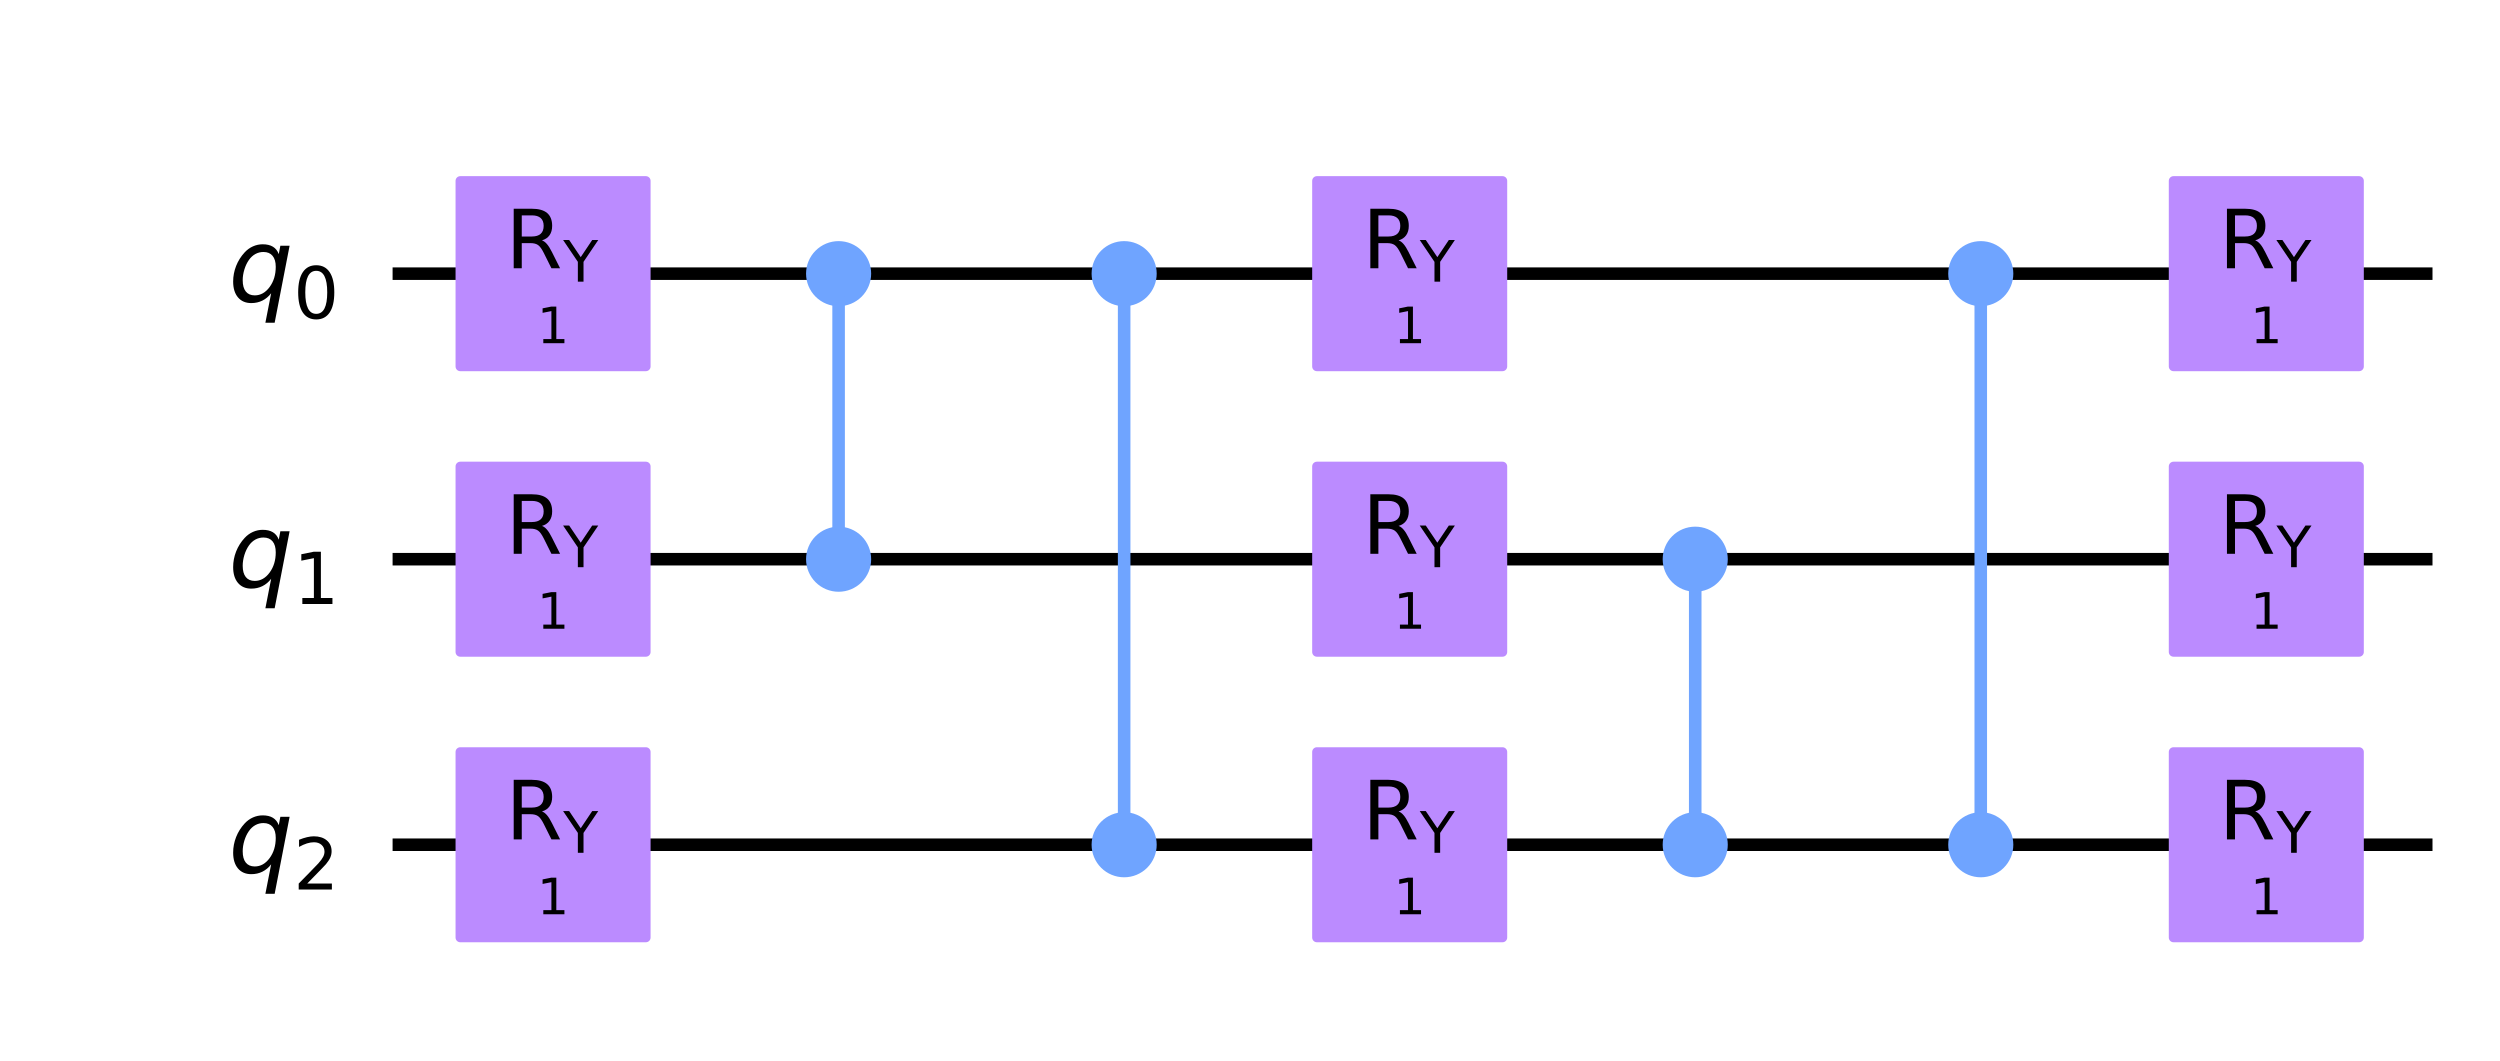 <?xml version="1.0" encoding="utf-8" standalone="no"?>
<!DOCTYPE svg PUBLIC "-//W3C//DTD SVG 1.1//EN"
  "http://www.w3.org/Graphics/SVG/1.1/DTD/svg11.dtd">
<!-- Created with matplotlib (https://matplotlib.org/) -->
<svg height="168.933pt" version="1.1" viewBox="0 0 397.938 168.933" width="397.938pt" xmlns="http://www.w3.org/2000/svg" xmlns:xlink="http://www.w3.org/1999/xlink">
 <defs>
  <style type="text/css">
*{stroke-linecap:butt;stroke-linejoin:round;}
  </style>
 </defs>
 <g id="figure_1">
  <g id="patch_1">
   <path d="M 0 168.933 
L 397.938 168.933 
L 397.938 0 
L 0 0 
z
" style="fill:#ffffff;"/>
  </g>
  <g id="axes_1">
   <g id="line2d_1">
    <path clip-path="url(#p76e09fc28f)" d="M 63.491 43.561 
L 386.193 43.561 
" style="fill:none;stroke:#000000;stroke-linecap:square;stroke-width:2;"/>
   </g>
   <g id="line2d_2">
    <path clip-path="url(#p76e09fc28f)" d="M 63.491 89.012 
L 386.193 89.012 
" style="fill:none;stroke:#000000;stroke-linecap:square;stroke-width:2;"/>
   </g>
   <g id="line2d_3">
    <path clip-path="url(#p76e09fc28f)" d="M 63.491 134.463 
L 386.193 134.463 
" style="fill:none;stroke:#000000;stroke-linecap:square;stroke-width:2;"/>
   </g>
   <g id="line2d_4">
    <path clip-path="url(#p76e09fc28f)" d="M 133.485 89.012 
L 133.485 43.561 
" style="fill:none;stroke:#6fa4ff;stroke-linecap:square;stroke-width:2;"/>
   </g>
   <g id="line2d_5">
    <path clip-path="url(#p76e09fc28f)" d="M 178.936 134.463 
L 178.936 43.561 
" style="fill:none;stroke:#6fa4ff;stroke-linecap:square;stroke-width:2;"/>
   </g>
   <g id="line2d_6">
    <path clip-path="url(#p76e09fc28f)" d="M 269.838 134.463 
L 269.838 89.012 
" style="fill:none;stroke:#6fa4ff;stroke-linecap:square;stroke-width:2;"/>
   </g>
   <g id="line2d_7">
    <path clip-path="url(#p76e09fc28f)" d="M 315.289 134.463 
L 315.289 43.561 
" style="fill:none;stroke:#6fa4ff;stroke-linecap:square;stroke-width:2;"/>
   </g>
   <g id="patch_2">
    <path clip-path="url(#p76e09fc28f)" d="M 73.263 58.332 
L 102.806 58.332 
L 102.806 28.789 
L 73.263 28.789 
z
" style="fill:#bb8bff;stroke:#bb8bff;stroke-linejoin:miter;stroke-width:1.5;"/>
   </g>
   <g id="patch_3">
    <path clip-path="url(#p76e09fc28f)" d="M 73.263 103.783 
L 102.806 103.783 
L 102.806 74.24 
L 73.263 74.24 
z
" style="fill:#bb8bff;stroke:#bb8bff;stroke-linejoin:miter;stroke-width:1.5;"/>
   </g>
   <g id="patch_4">
    <path clip-path="url(#p76e09fc28f)" d="M 73.263 149.234 
L 102.806 149.234 
L 102.806 119.691 
L 73.263 119.691 
z
" style="fill:#bb8bff;stroke:#bb8bff;stroke-linejoin:miter;stroke-width:1.5;"/>
   </g>
   <g id="patch_5">
    <path clip-path="url(#p76e09fc28f)" d="M 133.485 47.992 
C 134.661 47.992 135.788 47.525 136.619 46.694 
C 137.45 45.863 137.917 44.736 137.917 43.561 
C 137.917 42.386 137.45 41.258 136.619 40.427 
C 135.788 39.596 134.661 39.129 133.485 39.129 
C 132.31 39.129 131.183 39.596 130.352 40.427 
C 129.521 41.258 129.054 42.386 129.054 43.561 
C 129.054 44.736 129.521 45.863 130.352 46.694 
C 131.183 47.525 132.31 47.992 133.485 47.992 
z
" style="fill:#6fa4ff;stroke:#6fa4ff;stroke-linejoin:miter;stroke-width:1.5;"/>
   </g>
   <g id="patch_6">
    <path clip-path="url(#p76e09fc28f)" d="M 133.485 93.443 
C 134.661 93.443 135.788 92.976 136.619 92.145 
C 137.45 91.314 137.917 90.187 137.917 89.012 
C 137.917 87.837 137.45 86.709 136.619 85.878 
C 135.788 85.047 134.661 84.58 133.485 84.58 
C 132.31 84.58 131.183 85.047 130.352 85.878 
C 129.521 86.709 129.054 87.837 129.054 89.012 
C 129.054 90.187 129.521 91.314 130.352 92.145 
C 131.183 92.976 132.31 93.443 133.485 93.443 
z
" style="fill:#6fa4ff;stroke:#6fa4ff;stroke-linejoin:miter;stroke-width:1.5;"/>
   </g>
   <g id="patch_7">
    <path clip-path="url(#p76e09fc28f)" d="M 178.936 138.894 
C 180.112 138.894 181.239 138.427 182.07 137.596 
C 182.901 136.765 183.368 135.638 183.368 134.463 
C 183.368 133.288 182.901 132.16 182.07 131.329 
C 181.239 130.498 180.112 130.031 178.936 130.031 
C 177.761 130.031 176.634 130.498 175.803 131.329 
C 174.972 132.16 174.505 133.288 174.505 134.463 
C 174.505 135.638 174.972 136.765 175.803 137.596 
C 176.634 138.427 177.761 138.894 178.936 138.894 
z
" style="fill:#6fa4ff;stroke:#6fa4ff;stroke-linejoin:miter;stroke-width:1.5;"/>
   </g>
   <g id="patch_8">
    <path clip-path="url(#p76e09fc28f)" d="M 178.936 47.992 
C 180.112 47.992 181.239 47.525 182.07 46.694 
C 182.901 45.863 183.368 44.736 183.368 43.561 
C 183.368 42.386 182.901 41.258 182.07 40.427 
C 181.239 39.596 180.112 39.129 178.936 39.129 
C 177.761 39.129 176.634 39.596 175.803 40.427 
C 174.972 41.258 174.505 42.386 174.505 43.561 
C 174.505 44.736 174.972 45.863 175.803 46.694 
C 176.634 47.525 177.761 47.992 178.936 47.992 
z
" style="fill:#6fa4ff;stroke:#6fa4ff;stroke-linejoin:miter;stroke-width:1.5;"/>
   </g>
   <g id="patch_9">
    <path clip-path="url(#p76e09fc28f)" d="M 209.616 103.783 
L 239.159 103.783 
L 239.159 74.24 
L 209.616 74.24 
z
" style="fill:#bb8bff;stroke:#bb8bff;stroke-linejoin:miter;stroke-width:1.5;"/>
   </g>
   <g id="patch_10">
    <path clip-path="url(#p76e09fc28f)" d="M 209.616 58.332 
L 239.159 58.332 
L 239.159 28.789 
L 209.616 28.789 
z
" style="fill:#bb8bff;stroke:#bb8bff;stroke-linejoin:miter;stroke-width:1.5;"/>
   </g>
   <g id="patch_11">
    <path clip-path="url(#p76e09fc28f)" d="M 209.616 149.234 
L 239.159 149.234 
L 239.159 119.691 
L 209.616 119.691 
z
" style="fill:#bb8bff;stroke:#bb8bff;stroke-linejoin:miter;stroke-width:1.5;"/>
   </g>
   <g id="patch_12">
    <path clip-path="url(#p76e09fc28f)" d="M 269.838 93.443 
C 271.014 93.443 272.141 92.976 272.972 92.145 
C 273.803 91.314 274.27 90.187 274.27 89.012 
C 274.27 87.837 273.803 86.709 272.972 85.878 
C 272.141 85.047 271.014 84.58 269.838 84.58 
C 268.663 84.58 267.536 85.047 266.705 85.878 
C 265.874 86.709 265.407 87.837 265.407 89.012 
C 265.407 90.187 265.874 91.314 266.705 92.145 
C 267.536 92.976 268.663 93.443 269.838 93.443 
z
" style="fill:#6fa4ff;stroke:#6fa4ff;stroke-linejoin:miter;stroke-width:1.5;"/>
   </g>
   <g id="patch_13">
    <path clip-path="url(#p76e09fc28f)" d="M 269.838 138.894 
C 271.014 138.894 272.141 138.427 272.972 137.596 
C 273.803 136.765 274.27 135.638 274.27 134.463 
C 274.27 133.288 273.803 132.16 272.972 131.329 
C 272.141 130.498 271.014 130.031 269.838 130.031 
C 268.663 130.031 267.536 130.498 266.705 131.329 
C 265.874 132.16 265.407 133.288 265.407 134.463 
C 265.407 135.638 265.874 136.765 266.705 137.596 
C 267.536 138.427 268.663 138.894 269.838 138.894 
z
" style="fill:#6fa4ff;stroke:#6fa4ff;stroke-linejoin:miter;stroke-width:1.5;"/>
   </g>
   <g id="patch_14">
    <path clip-path="url(#p76e09fc28f)" d="M 315.289 138.894 
C 316.465 138.894 317.592 138.427 318.423 137.596 
C 319.254 136.765 319.721 135.638 319.721 134.463 
C 319.721 133.288 319.254 132.16 318.423 131.329 
C 317.592 130.498 316.465 130.031 315.289 130.031 
C 314.114 130.031 312.987 130.498 312.156 131.329 
C 311.325 132.16 310.858 133.288 310.858 134.463 
C 310.858 135.638 311.325 136.765 312.156 137.596 
C 312.987 138.427 314.114 138.894 315.289 138.894 
z
" style="fill:#6fa4ff;stroke:#6fa4ff;stroke-linejoin:miter;stroke-width:1.5;"/>
   </g>
   <g id="patch_15">
    <path clip-path="url(#p76e09fc28f)" d="M 315.289 47.992 
C 316.465 47.992 317.592 47.525 318.423 46.694 
C 319.254 45.863 319.721 44.736 319.721 43.561 
C 319.721 42.386 319.254 41.258 318.423 40.427 
C 317.592 39.596 316.465 39.129 315.289 39.129 
C 314.114 39.129 312.987 39.596 312.156 40.427 
C 311.325 41.258 310.858 42.386 310.858 43.561 
C 310.858 44.736 311.325 45.863 312.156 46.694 
C 312.987 47.525 314.114 47.992 315.289 47.992 
z
" style="fill:#6fa4ff;stroke:#6fa4ff;stroke-linejoin:miter;stroke-width:1.5;"/>
   </g>
   <g id="patch_16">
    <path clip-path="url(#p76e09fc28f)" d="M 345.969 103.783 
L 375.512 103.783 
L 375.512 74.24 
L 345.969 74.24 
z
" style="fill:#bb8bff;stroke:#bb8bff;stroke-linejoin:miter;stroke-width:1.5;"/>
   </g>
   <g id="patch_17">
    <path clip-path="url(#p76e09fc28f)" d="M 345.969 58.332 
L 375.512 58.332 
L 375.512 28.789 
L 345.969 28.789 
z
" style="fill:#bb8bff;stroke:#bb8bff;stroke-linejoin:miter;stroke-width:1.5;"/>
   </g>
   <g id="patch_18">
    <path clip-path="url(#p76e09fc28f)" d="M 345.969 149.234 
L 375.512 149.234 
L 375.512 119.691 
L 345.969 119.691 
z
" style="fill:#bb8bff;stroke:#bb8bff;stroke-linejoin:miter;stroke-width:1.5;"/>
   </g>
   <g id="text_1">
    <g clip-path="url(#p76e09fc28f)">
     <!-- $\mathrm{R}_\mathrm{Y}$ -->
     <defs>
      <path d="M 44.391 34.188 
Q 47.562 33.109 50.562 29.594 
Q 53.562 26.078 56.594 19.922 
L 66.609 0 
L 56 0 
L 46.688 18.703 
Q 43.062 26.031 39.672 28.422 
Q 36.281 30.812 30.422 30.812 
L 19.672 30.812 
L 19.672 0 
L 9.812 0 
L 9.812 72.906 
L 32.078 72.906 
Q 44.578 72.906 50.734 67.672 
Q 56.891 62.453 56.891 51.906 
Q 56.891 45.016 53.688 40.469 
Q 50.484 35.938 44.391 34.188 
z
M 19.672 64.797 
L 19.672 38.922 
L 32.078 38.922 
Q 39.203 38.922 42.844 42.219 
Q 46.484 45.516 46.484 51.906 
Q 46.484 58.297 42.844 61.547 
Q 39.203 64.797 32.078 64.797 
z
" id="DejaVuSans-82"/>
      <path d="M -0.203 72.906 
L 10.406 72.906 
L 30.609 42.922 
L 50.688 72.906 
L 61.281 72.906 
L 35.5 34.719 
L 35.5 0 
L 25.594 0 
L 25.594 34.719 
z
" id="DejaVuSans-89"/>
     </defs>
     <g transform="translate(80.494 42.717)scale(0.13 -0.13)">
      <use transform="translate(0 0.094)" xlink:href="#DejaVuSans-82"/>
      <use transform="translate(70.439 -16.312)scale(0.7)" xlink:href="#DejaVuSans-89"/>
     </g>
    </g>
   </g>
   <g id="text_2">
    <g clip-path="url(#p76e09fc28f)">
     <!-- 1 -->
     <defs>
      <path d="M 12.406 8.297 
L 28.516 8.297 
L 28.516 63.922 
L 10.984 60.406 
L 10.984 69.391 
L 28.422 72.906 
L 38.281 72.906 
L 38.281 8.297 
L 54.391 8.297 
L 54.391 0 
L 12.406 0 
z
" id="DejaVuSans-49"/>
     </defs>
     <g transform="translate(85.489 54.631)scale(0.08 -0.08)">
      <use xlink:href="#DejaVuSans-49"/>
     </g>
    </g>
   </g>
   <g id="text_3">
    <g clip-path="url(#p76e09fc28f)">
     <!-- $\mathrm{R}_\mathrm{Y}$ -->
     <g transform="translate(80.494 88.168)scale(0.13 -0.13)">
      <use transform="translate(0 0.094)" xlink:href="#DejaVuSans-82"/>
      <use transform="translate(70.439 -16.312)scale(0.7)" xlink:href="#DejaVuSans-89"/>
     </g>
    </g>
   </g>
   <g id="text_4">
    <g clip-path="url(#p76e09fc28f)">
     <!-- 1 -->
     <g transform="translate(85.489 100.082)scale(0.08 -0.08)">
      <use xlink:href="#DejaVuSans-49"/>
     </g>
    </g>
   </g>
   <g id="text_5">
    <g clip-path="url(#p76e09fc28f)">
     <!-- $\mathrm{R}_\mathrm{Y}$ -->
     <g transform="translate(80.494 133.619)scale(0.13 -0.13)">
      <use transform="translate(0 0.094)" xlink:href="#DejaVuSans-82"/>
      <use transform="translate(70.439 -16.312)scale(0.7)" xlink:href="#DejaVuSans-89"/>
     </g>
    </g>
   </g>
   <g id="text_6">
    <g clip-path="url(#p76e09fc28f)">
     <!-- 1 -->
     <g transform="translate(85.489 145.533)scale(0.08 -0.08)">
      <use xlink:href="#DejaVuSans-49"/>
     </g>
    </g>
   </g>
   <g id="text_7">
    <g clip-path="url(#p76e09fc28f)">
     <!-- $\mathrm{R}_\mathrm{Y}$ -->
     <g transform="translate(216.847 88.168)scale(0.13 -0.13)">
      <use transform="translate(0 0.094)" xlink:href="#DejaVuSans-82"/>
      <use transform="translate(70.439 -16.312)scale(0.7)" xlink:href="#DejaVuSans-89"/>
     </g>
    </g>
   </g>
   <g id="text_8">
    <g clip-path="url(#p76e09fc28f)">
     <!-- 1 -->
     <g transform="translate(221.842 100.082)scale(0.08 -0.08)">
      <use xlink:href="#DejaVuSans-49"/>
     </g>
    </g>
   </g>
   <g id="text_9">
    <g clip-path="url(#p76e09fc28f)">
     <!-- $\mathrm{R}_\mathrm{Y}$ -->
     <g transform="translate(216.847 42.717)scale(0.13 -0.13)">
      <use transform="translate(0 0.094)" xlink:href="#DejaVuSans-82"/>
      <use transform="translate(70.439 -16.312)scale(0.7)" xlink:href="#DejaVuSans-89"/>
     </g>
    </g>
   </g>
   <g id="text_10">
    <g clip-path="url(#p76e09fc28f)">
     <!-- 1 -->
     <g transform="translate(221.842 54.631)scale(0.08 -0.08)">
      <use xlink:href="#DejaVuSans-49"/>
     </g>
    </g>
   </g>
   <g id="text_11">
    <g clip-path="url(#p76e09fc28f)">
     <!-- $\mathrm{R}_\mathrm{Y}$ -->
     <g transform="translate(216.847 133.619)scale(0.13 -0.13)">
      <use transform="translate(0 0.094)" xlink:href="#DejaVuSans-82"/>
      <use transform="translate(70.439 -16.312)scale(0.7)" xlink:href="#DejaVuSans-89"/>
     </g>
    </g>
   </g>
   <g id="text_12">
    <g clip-path="url(#p76e09fc28f)">
     <!-- 1 -->
     <g transform="translate(221.842 145.533)scale(0.08 -0.08)">
      <use xlink:href="#DejaVuSans-49"/>
     </g>
    </g>
   </g>
   <g id="text_13">
    <g clip-path="url(#p76e09fc28f)">
     <!-- $\mathrm{R}_\mathrm{Y}$ -->
     <g transform="translate(353.2 88.168)scale(0.13 -0.13)">
      <use transform="translate(0 0.094)" xlink:href="#DejaVuSans-82"/>
      <use transform="translate(70.439 -16.312)scale(0.7)" xlink:href="#DejaVuSans-89"/>
     </g>
    </g>
   </g>
   <g id="text_14">
    <g clip-path="url(#p76e09fc28f)">
     <!-- 1 -->
     <g transform="translate(358.195 100.082)scale(0.08 -0.08)">
      <use xlink:href="#DejaVuSans-49"/>
     </g>
    </g>
   </g>
   <g id="text_15">
    <g clip-path="url(#p76e09fc28f)">
     <!-- $\mathrm{R}_\mathrm{Y}$ -->
     <g transform="translate(353.2 42.717)scale(0.13 -0.13)">
      <use transform="translate(0 0.094)" xlink:href="#DejaVuSans-82"/>
      <use transform="translate(70.439 -16.312)scale(0.7)" xlink:href="#DejaVuSans-89"/>
     </g>
    </g>
   </g>
   <g id="text_16">
    <g clip-path="url(#p76e09fc28f)">
     <!-- 1 -->
     <g transform="translate(358.195 54.631)scale(0.08 -0.08)">
      <use xlink:href="#DejaVuSans-49"/>
     </g>
    </g>
   </g>
   <g id="text_17">
    <g clip-path="url(#p76e09fc28f)">
     <!-- $\mathrm{R}_\mathrm{Y}$ -->
     <g transform="translate(353.2 133.619)scale(0.13 -0.13)">
      <use transform="translate(0 0.094)" xlink:href="#DejaVuSans-82"/>
      <use transform="translate(70.439 -16.312)scale(0.7)" xlink:href="#DejaVuSans-89"/>
     </g>
    </g>
   </g>
   <g id="text_18">
    <g clip-path="url(#p76e09fc28f)">
     <!-- 1 -->
     <g transform="translate(358.195 145.533)scale(0.08 -0.08)">
      <use xlink:href="#DejaVuSans-49"/>
     </g>
    </g>
   </g>
   <g id="text_19">
    <g clip-path="url(#p76e09fc28f)">
     <!-- ${q}_{0}$ -->
     <defs>
      <path d="M 41.703 8.203 
Q 38.094 3.469 33.172 1.016 
Q 28.266 -1.422 22.312 -1.422 
Q 14.016 -1.422 9.297 4.172 
Q 4.594 9.766 4.594 19.578 
Q 4.594 27.484 7.5 34.859 
Q 10.406 42.234 15.828 48.094 
Q 19.344 51.906 23.906 53.953 
Q 28.469 56 33.5 56 
Q 39.547 56 43.453 53.609 
Q 47.359 51.219 49.125 46.391 
L 50.688 54.594 
L 59.719 54.594 
L 45.125 -20.609 
L 36.078 -20.609 
z
M 13.922 20.906 
Q 13.922 13.672 16.938 9.891 
Q 19.969 6.109 25.688 6.109 
Q 34.188 6.109 40.188 14.234 
Q 46.188 22.359 46.188 33.984 
Q 46.188 41.016 43.078 44.75 
Q 39.984 48.484 34.188 48.484 
Q 29.938 48.484 26.312 46.5 
Q 22.703 44.531 20.016 40.719 
Q 17.188 36.719 15.547 31.344 
Q 13.922 25.984 13.922 20.906 
z
" id="DejaVuSans-Oblique-113"/>
      <path d="M 31.781 66.406 
Q 24.172 66.406 20.328 58.906 
Q 16.5 51.422 16.5 36.375 
Q 16.5 21.391 20.328 13.891 
Q 24.172 6.391 31.781 6.391 
Q 39.453 6.391 43.281 13.891 
Q 47.125 21.391 47.125 36.375 
Q 47.125 51.422 43.281 58.906 
Q 39.453 66.406 31.781 66.406 
z
M 31.781 74.219 
Q 44.047 74.219 50.516 64.516 
Q 56.984 54.828 56.984 36.375 
Q 56.984 17.969 50.516 8.266 
Q 44.047 -1.422 31.781 -1.422 
Q 19.531 -1.422 13.062 8.266 
Q 6.594 17.969 6.594 36.375 
Q 6.594 54.828 13.062 64.516 
Q 19.531 74.219 31.781 74.219 
z
" id="DejaVuSans-48"/>
     </defs>
     <g transform="translate(36.363 48.012)scale(0.163 -0.163)">
      <use xlink:href="#DejaVuSans-Oblique-113"/>
      <use transform="translate(63.477 -16.406)scale(0.7)" xlink:href="#DejaVuSans-48"/>
     </g>
    </g>
   </g>
   <g id="text_20">
    <g clip-path="url(#p76e09fc28f)">
     <!-- ${q}_{1}$ -->
     <g transform="translate(36.363 93.463)scale(0.163 -0.163)">
      <use xlink:href="#DejaVuSans-Oblique-113"/>
      <use transform="translate(63.477 -16.406)scale(0.7)" xlink:href="#DejaVuSans-49"/>
     </g>
    </g>
   </g>
   <g id="text_21">
    <g clip-path="url(#p76e09fc28f)">
     <!-- ${q}_{2}$ -->
     <defs>
      <path d="M 19.188 8.297 
L 53.609 8.297 
L 53.609 0 
L 7.328 0 
L 7.328 8.297 
Q 12.938 14.109 22.625 23.891 
Q 32.328 33.688 34.812 36.531 
Q 39.547 41.844 41.422 45.531 
Q 43.312 49.219 43.312 52.781 
Q 43.312 58.594 39.234 62.25 
Q 35.156 65.922 28.609 65.922 
Q 23.969 65.922 18.812 64.312 
Q 13.672 62.703 7.812 59.422 
L 7.812 69.391 
Q 13.766 71.781 18.938 73 
Q 24.125 74.219 28.422 74.219 
Q 39.75 74.219 46.484 68.547 
Q 53.219 62.891 53.219 53.422 
Q 53.219 48.922 51.531 44.891 
Q 49.859 40.875 45.406 35.406 
Q 44.188 33.984 37.641 27.219 
Q 31.109 20.453 19.188 8.297 
z
" id="DejaVuSans-50"/>
     </defs>
     <g transform="translate(36.363 138.914)scale(0.163 -0.163)">
      <use xlink:href="#DejaVuSans-Oblique-113"/>
      <use transform="translate(63.477 -16.406)scale(0.7)" xlink:href="#DejaVuSans-50"/>
     </g>
    </g>
   </g>
  </g>
 </g>
 <defs>
  <clipPath id="p76e09fc28f">
   <rect height="154.533" width="383.538" x="7.2" y="7.2"/>
  </clipPath>
 </defs>
</svg>
